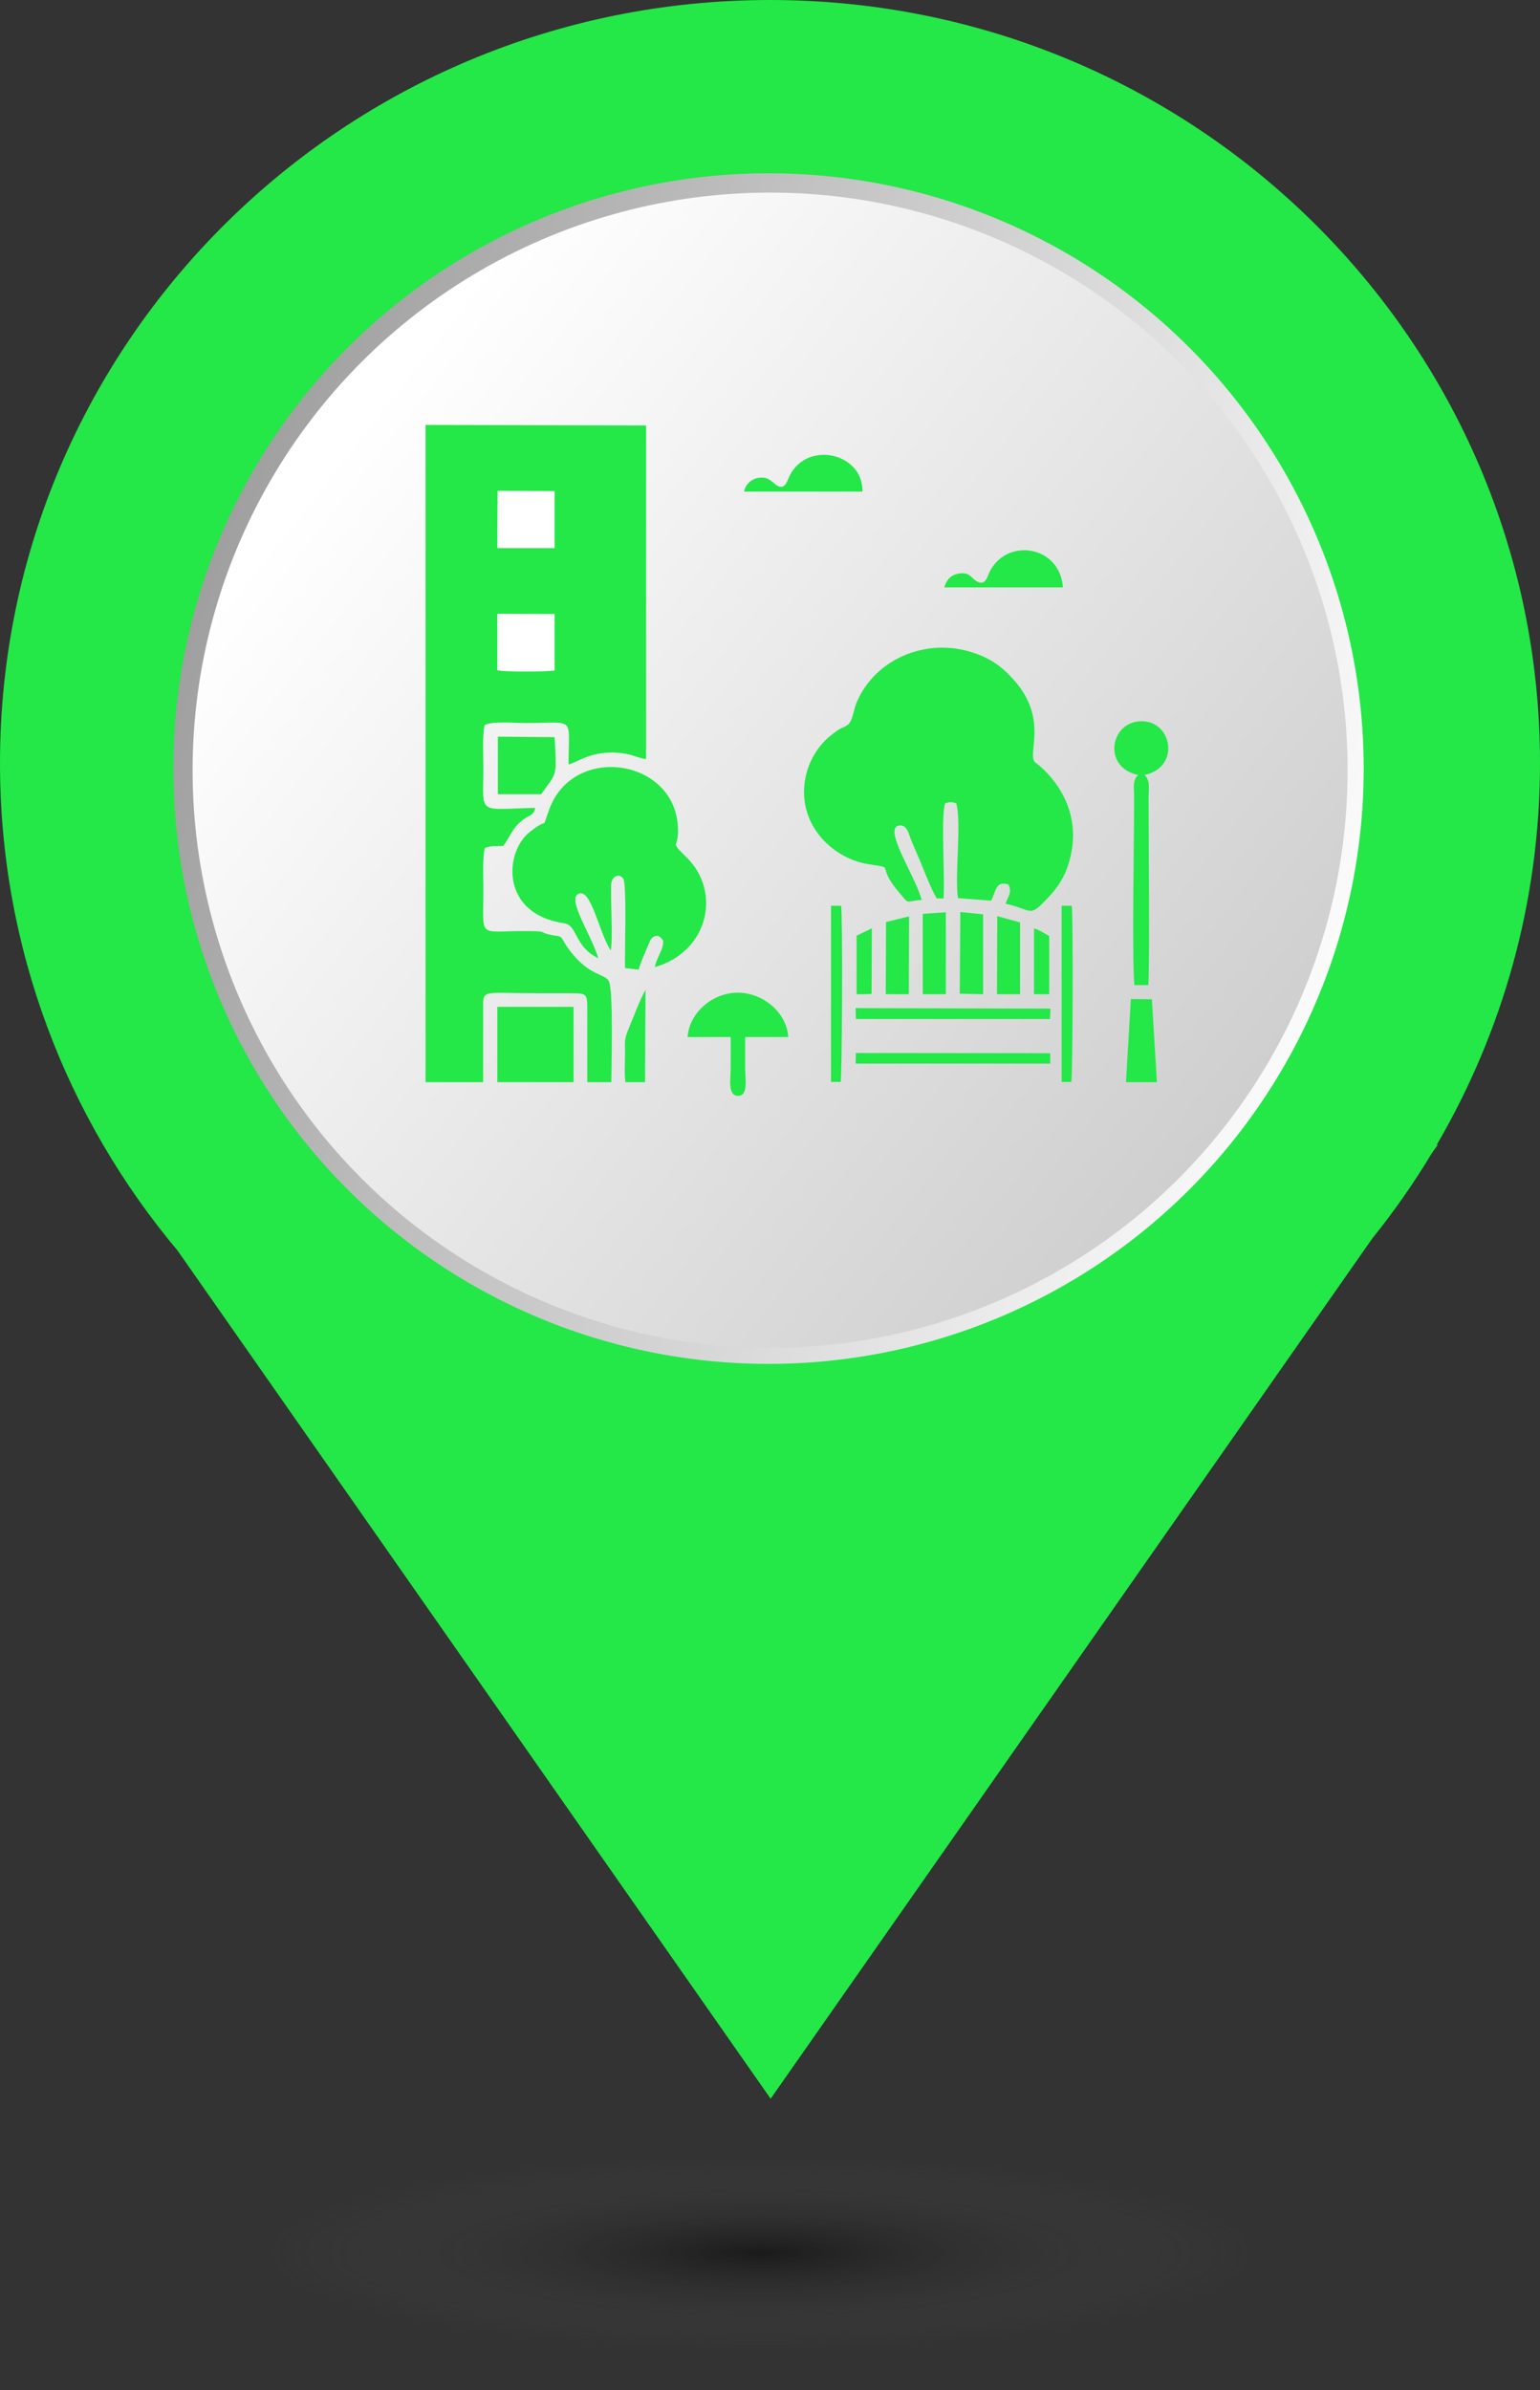<svg width="29" height="45" viewBox="0 0 29 45" fill="none" xmlns="http://www.w3.org/2000/svg">
<rect x="0" y="0" width="29" height="45" fill="#333333" stroke="none"/>
<path d="M21.478 14.368C21.478 18.334 18.232 21.552 14.228 21.552C10.224 21.552 6.978 18.334 6.978 14.368C6.978 10.401 10.224 7.184 14.228 7.184C18.233 7.184 21.478 10.401 21.478 14.368ZM29 14.368C29 6.433 22.509 0 14.5 0C6.492 0 0 6.433 0 14.368C0 17.857 1.256 21.056 3.344 23.545L14.512 39.513L25.845 23.312C26.252 22.807 26.624 22.275 26.96 21.716L27.075 21.553H27.056C28.29 19.438 29 16.987 29 14.368Z" fill="#23E847"/>
<path d="M21.221 14.379C21.221 18.248 18.069 21.388 14.18 21.388C10.291 21.388 7.14 18.248 7.14 14.379C7.14 10.509 10.292 7.371 14.18 7.371C18.069 7.371 21.221 10.509 21.221 14.379ZM28.525 14.379C28.525 6.638 22.221 0.362 14.444 0.362C6.668 0.362 0.363 6.638 0.363 14.379C0.363 17.783 1.583 20.904 3.61 23.331L14.456 38.909L25.461 23.104C25.856 22.612 26.218 22.093 26.545 21.547L26.656 21.388H26.638C27.836 19.325 28.525 16.933 28.525 14.379Z" fill="#23E847"/>
<circle cx="14.502" cy="14.5" r="11.963" fill="#23E847"/>
<circle cx="14.472" cy="14.47" r="11.208" fill="url(#paint0_linear_1206_2719)"/>
<circle cx="14.502" cy="14.501" r="10.875" fill="url(#paint1_linear_1206_2719)"/>
<ellipse cx="14.319" cy="42.413" rx="9.244" ry="1.812" fill="url(#paint2_radial_1206_2719)" fill-opacity="0.6"/>
<path fill-rule="evenodd" clip-rule="evenodd" d="M8 20.374H9.098V19.028C9.098 18.613 9.045 18.699 10.09 18.699C10.305 18.699 10.52 18.699 10.734 18.699C11.059 18.699 11.059 18.708 11.059 19.028C11.059 19.477 11.059 19.925 11.059 20.374H11.512C11.512 20.121 11.555 18.637 11.464 18.47C11.383 18.326 11.102 18.379 10.739 17.907C10.677 17.826 10.663 17.806 10.615 17.721C10.548 17.601 10.539 17.635 10.396 17.606C10.085 17.544 10.386 17.53 9.832 17.53C8.997 17.53 9.102 17.673 9.102 16.761C9.102 16.556 9.083 16.122 9.131 15.964C9.255 15.917 9.322 15.936 9.475 15.926C9.575 15.802 9.632 15.649 9.732 15.54C9.933 15.32 10.052 15.387 10.076 15.21C8.969 15.234 9.102 15.363 9.102 14.442C9.102 14.232 9.078 13.807 9.131 13.645C9.317 13.574 9.67 13.612 9.904 13.612C10.849 13.612 10.71 13.469 10.706 14.39C10.835 14.38 11.183 14.07 11.822 14.199C11.932 14.223 12.085 14.289 12.166 14.289V8.01L8.014 8V20.374H8Z" fill="#23E847"/>
<path fill-rule="evenodd" clip-rule="evenodd" d="M17.358 16.952C17.248 16.499 16.594 15.559 16.948 15.54C17.086 15.535 17.115 15.711 17.162 15.826C17.215 15.95 17.262 16.065 17.32 16.194C17.406 16.399 17.53 16.733 17.64 16.914H17.768C17.797 16.513 17.716 15.392 17.797 15.124C17.888 15.096 17.916 15.096 18.007 15.124C18.112 15.482 17.974 16.465 18.04 16.909L18.665 16.957C18.761 16.766 18.747 16.58 18.99 16.652C19.061 16.804 18.99 16.857 18.937 17.014C19.458 17.134 19.372 17.277 19.706 16.933C19.916 16.718 20.059 16.504 20.14 16.198C20.36 15.411 20.002 14.786 19.572 14.414C19.539 14.385 19.51 14.371 19.491 14.351C19.334 14.194 19.749 13.545 19.1 12.81C18.933 12.619 18.742 12.447 18.436 12.328C17.525 11.961 16.485 12.371 16.127 13.235C16.074 13.364 16.055 13.583 15.964 13.645C15.836 13.736 15.879 13.655 15.616 13.87C15.44 14.017 15.249 14.275 15.177 14.6C14.977 15.473 15.64 16.155 16.351 16.27C16.914 16.36 16.447 16.246 16.957 16.833C17.134 17.038 17.038 16.966 17.358 16.943" fill="#23E847"/>
<path fill-rule="evenodd" clip-rule="evenodd" d="M11.264 18.035C11.149 17.625 10.686 16.952 10.882 16.833C11.125 16.689 11.269 17.529 11.498 17.892C11.545 17.787 11.498 16.899 11.507 16.661C11.517 16.494 11.655 16.432 11.736 16.542C11.808 16.637 11.76 17.992 11.77 18.226L12.027 18.255C12.056 18.131 12.142 17.954 12.19 17.835C12.218 17.773 12.242 17.682 12.29 17.649C12.38 17.582 12.443 17.639 12.485 17.706C12.514 17.849 12.352 18.045 12.333 18.207C13.325 17.925 13.602 16.804 12.929 16.141C12.581 15.797 12.805 16.026 12.762 15.52C12.657 14.28 10.81 14.017 10.352 15.215C10.171 15.687 10.381 15.339 9.971 15.668C9.493 16.05 9.427 17.21 10.62 17.381C10.882 17.42 10.806 17.816 11.264 18.04" fill="#23E847"/>
<path fill-rule="evenodd" clip-rule="evenodd" d="M9.102 9.212V10.381C9.102 10.653 9.317 10.581 9.809 10.581C10.023 10.581 10.51 10.61 10.672 10.553C10.729 10.41 10.72 9.145 10.682 9.011C10.505 8.954 9.665 8.983 9.355 8.983C9.136 8.983 9.107 8.983 9.107 9.217" fill="#23E847"/>
<path fill-rule="evenodd" clip-rule="evenodd" d="M9.102 11.508V12.701C9.102 12.973 9.336 12.896 9.88 12.896C10.038 12.896 10.2 12.896 10.357 12.896C10.801 12.896 10.706 12.992 10.706 11.675C10.706 11.532 10.715 11.441 10.682 11.331C10.52 11.274 9.656 11.303 9.355 11.303C9.155 11.303 9.107 11.293 9.107 11.512" fill="#23E847"/>
<path fill-rule="evenodd" clip-rule="evenodd" d="M9.365 20.374H9.398H10.801V18.956H9.365V20.374Z" fill="#23E847"/>
<path fill-rule="evenodd" clip-rule="evenodd" d="M21.433 14.59C21.323 14.7 21.357 14.815 21.357 15.015C21.357 15.888 21.314 17.959 21.361 18.546H21.624C21.653 18.198 21.629 15.65 21.629 15.039C21.629 14.834 21.667 14.7 21.552 14.59C22.225 14.452 22.082 13.584 21.505 13.579C20.903 13.569 20.751 14.452 21.433 14.59Z" fill="#23E847"/>
<path fill-rule="evenodd" clip-rule="evenodd" d="M12.948 19.524H13.76C13.76 19.729 13.76 19.93 13.76 20.125C13.76 20.293 13.698 20.622 13.889 20.631C14.098 20.646 14.032 20.297 14.032 20.149C14.032 19.939 14.032 19.734 14.032 19.524H14.843C14.819 19.076 14.385 18.699 13.912 18.689C13.421 18.68 12.982 19.066 12.948 19.52" fill="#23E847"/>
<path fill-rule="evenodd" clip-rule="evenodd" d="M9.365 12.619C9.475 12.653 10.31 12.648 10.444 12.624V11.56L9.365 11.555V12.619Z" fill="white"/>
<path fill-rule="evenodd" clip-rule="evenodd" d="M9.365 10.319H10.444V9.245L9.37 9.241L9.365 10.319Z" fill="white"/>
<path fill-rule="evenodd" clip-rule="evenodd" d="M9.365 14.952H10.191C10.491 14.528 10.486 14.647 10.444 13.879L9.375 13.869V14.948L9.365 14.952Z" fill="#23E847"/>
<path fill-rule="evenodd" clip-rule="evenodd" d="M17.778 11.059H20.016C19.963 10.277 18.98 10.119 18.646 10.745C18.589 10.854 18.565 11.05 18.379 10.935C18.279 10.873 18.26 10.759 18.035 10.802C17.897 10.831 17.816 10.931 17.783 11.059" fill="#23E847"/>
<path fill-rule="evenodd" clip-rule="evenodd" d="M14.012 9.255H16.241C16.255 8.525 15.201 8.291 14.871 8.954C14.824 9.05 14.781 9.245 14.618 9.131C14.523 9.064 14.461 8.959 14.256 9.002C14.141 9.026 14.031 9.131 14.012 9.255Z" fill="#23E847"/>
<path fill-rule="evenodd" clip-rule="evenodd" d="M21.204 20.374H21.338H21.653H21.786L21.691 18.813L21.295 18.809L21.204 20.374Z" fill="#23E847"/>
<path fill-rule="evenodd" clip-rule="evenodd" d="M16.112 20.025H19.777V19.829L16.117 19.825L16.112 20.025Z" fill="#23E847"/>
<path fill-rule="evenodd" clip-rule="evenodd" d="M16.117 19.185H19.772L19.782 18.989L16.112 18.98L16.117 19.185Z" fill="#23E847"/>
<path fill-rule="evenodd" clip-rule="evenodd" d="M15.644 20.369H15.83C15.859 20.279 15.869 17.277 15.84 17.053H15.649V20.369H15.644Z" fill="#23E847"/>
<path fill-rule="evenodd" clip-rule="evenodd" d="M17.377 17.205V18.718H17.811V17.176L17.377 17.205Z" fill="#23E847"/>
<path fill-rule="evenodd" clip-rule="evenodd" d="M18.074 18.708L18.513 18.718V17.214L18.084 17.171L18.074 18.708Z" fill="#23E847"/>
<path fill-rule="evenodd" clip-rule="evenodd" d="M16.685 17.358L16.68 18.718H17.114L17.119 17.253L16.685 17.358Z" fill="#23E847"/>
<path fill-rule="evenodd" clip-rule="evenodd" d="M18.775 18.718H19.209V17.367L18.78 17.248L18.775 18.718Z" fill="#23E847"/>
<path fill-rule="evenodd" clip-rule="evenodd" d="M11.779 20.374H12.147L12.156 18.637C12.042 18.833 11.932 19.148 11.836 19.372C11.751 19.577 11.77 19.601 11.77 19.845C11.77 19.988 11.755 20.25 11.779 20.374Z" fill="#23E847"/>
<path fill-rule="evenodd" clip-rule="evenodd" d="M19.472 17.74V18.718H19.758V17.625C19.668 17.573 19.587 17.516 19.472 17.477V17.745V17.74Z" fill="#23E847"/>
<path fill-rule="evenodd" clip-rule="evenodd" d="M16.131 17.616V18.718H16.227H16.298L16.413 18.713L16.418 17.477L16.131 17.616Z" fill="#23E847"/>
<path fill-rule="evenodd" clip-rule="evenodd" d="M19.987 20.369H20.173C20.202 20.279 20.211 17.277 20.183 17.053H19.992V20.369H19.987Z" fill="#23E847"/>
<defs>
<linearGradient id="paint0_linear_1206_2719" x1="25.739" y1="19.212" x2="1.995" y2="11.237" gradientUnits="userSpaceOnUse">
<stop stop-color="white"/>
<stop offset="1" stop-color="#999999"/>
</linearGradient>
<linearGradient id="paint1_linear_1206_2719" x1="4.896" y1="10.332" x2="24.108" y2="25.375" gradientUnits="userSpaceOnUse">
<stop stop-color="white"/>
<stop offset="1" stop-color="#C7C7C7"/>
</linearGradient>
<radialGradient id="paint2_radial_1206_2719" cx="0" cy="0" r="1" gradientUnits="userSpaceOnUse" gradientTransform="translate(14.319 42.413) scale(9.244 1.812)">
<stop stop-opacity="0.8"/>
<stop offset="1" stop-color="#666666" stop-opacity="0"/>
</radialGradient>
</defs>
</svg>
